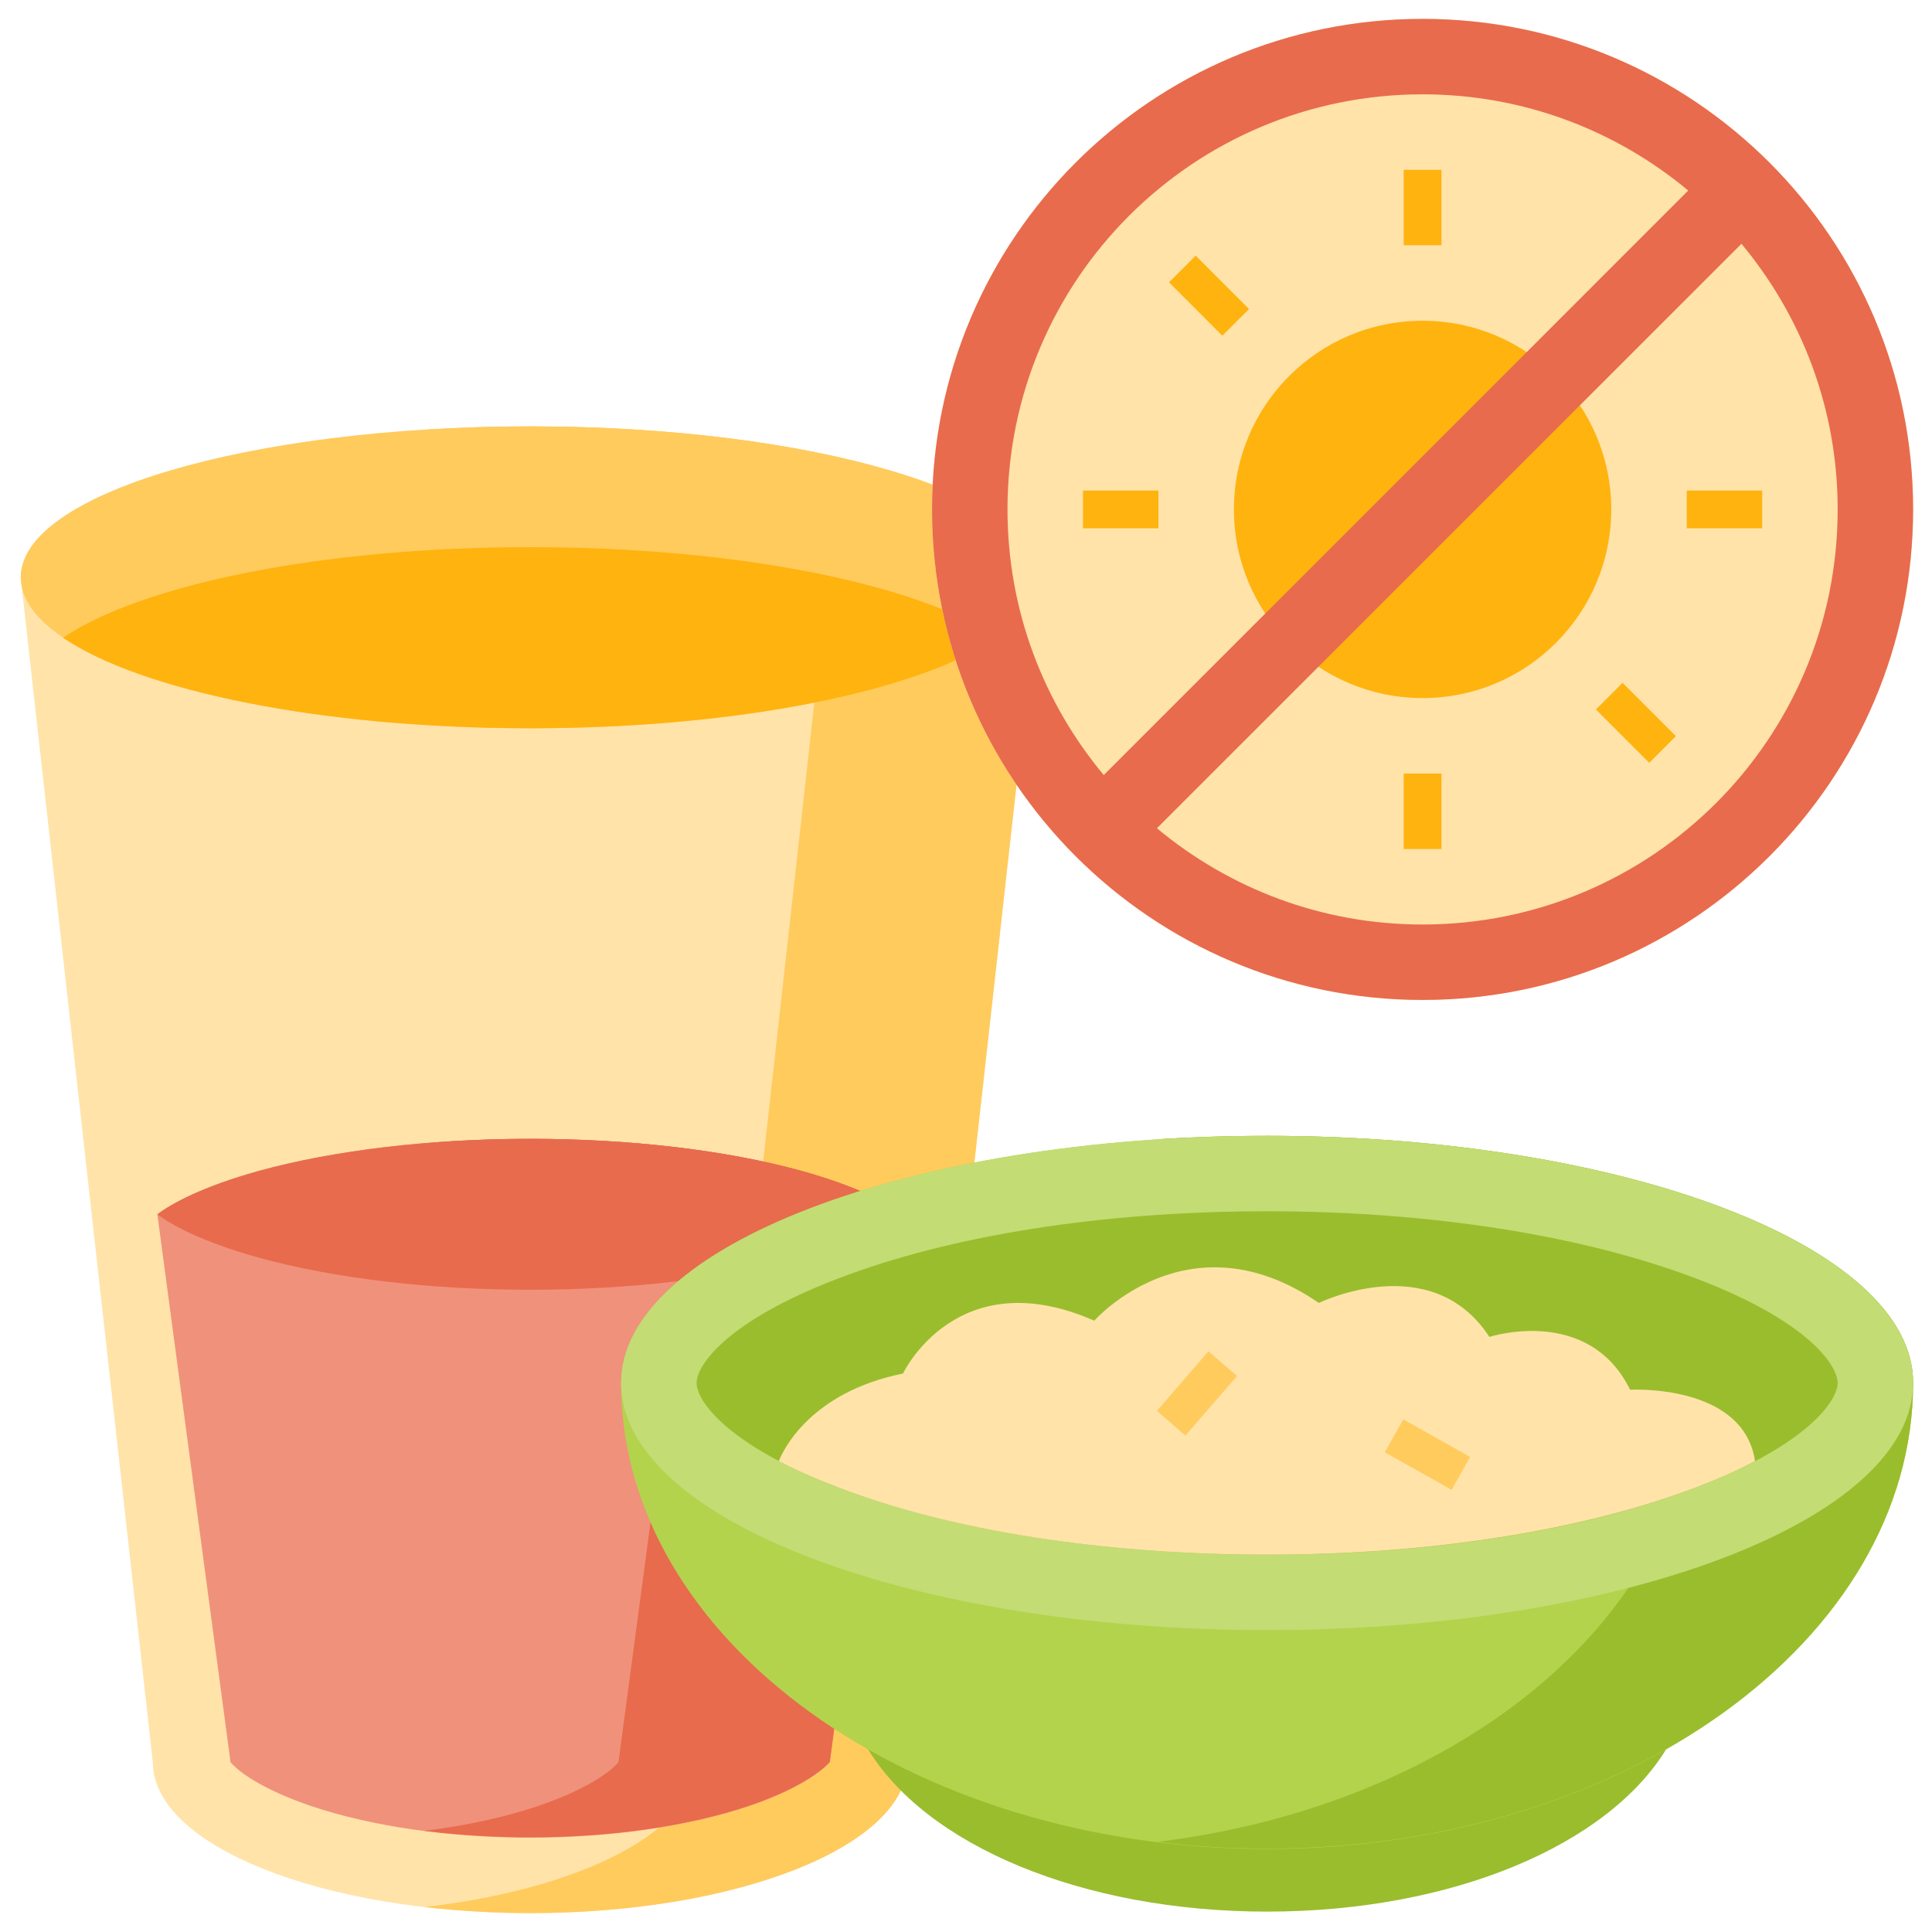 <svg width="40" height="40" viewBox="0 0 40 40" fill="none" xmlns="http://www.w3.org/2000/svg">
<g clip-path="url(#clip0_1540_13155)">
<path d="M21.523 11.953C21.523 10.227 16.805 8.828 10.977 8.828C5.148 8.828 0.43 10.227 0.43 11.953C0.43 12.008 0.438 12.055 0.445 12.102L3.164 36.484C3.164 38.211 6.664 39.609 10.977 39.609C15.289 39.609 18.789 38.211 18.789 36.484L21.508 12.102C21.516 12.055 21.523 12.008 21.523 11.953V11.953Z" fill="#FFE3A9"/>
<path d="M10.977 8.828C10.227 8.828 9.492 8.852 8.789 8.898C13.562 9.195 17.148 10.453 17.148 11.953C17.148 12.008 17.141 12.055 17.133 12.102L14.414 36.484C14.414 37.906 12.039 39.109 8.789 39.484C9.484 39.562 10.219 39.609 10.977 39.609C15.289 39.609 18.789 38.211 18.789 36.484L21.508 12.102C21.516 12.055 21.523 12 21.523 11.953C21.523 10.227 16.805 8.828 10.977 8.828V8.828Z" fill="#FFCB5D"/>
<path d="M16.594 24.242C15.039 23.812 13.039 23.578 10.977 23.578C8.914 23.578 6.922 23.812 5.359 24.242C4.18 24.57 3.547 24.922 3.258 25.141L4.773 36.484C4.93 36.672 5.406 37.039 6.438 37.391C7.688 37.812 9.297 38.047 10.977 38.047C12.656 38.047 14.266 37.812 15.516 37.391C16.547 37.039 17.023 36.664 17.18 36.484L18.695 25.141C18.406 24.922 17.773 24.57 16.594 24.242Z" fill="#F0917B"/>
<path d="M16.594 24.242C15.039 23.812 13.039 23.578 10.977 23.578C10.234 23.578 9.5 23.609 8.789 23.672C10.047 23.773 11.219 23.969 12.219 24.242C13.398 24.57 14.031 24.922 14.32 25.141L12.805 36.484C12.648 36.672 12.172 37.039 11.141 37.391C10.453 37.625 9.648 37.797 8.789 37.906C9.484 37.992 10.227 38.039 10.977 38.039C12.656 38.039 14.266 37.805 15.516 37.383C16.547 37.031 17.023 36.656 17.18 36.477L18.695 25.133C18.406 24.922 17.773 24.57 16.594 24.242V24.242Z" fill="#E86B4D"/>
<path d="M10.977 15.078C16.801 15.078 21.523 13.679 21.523 11.953C21.523 10.227 16.801 8.828 10.977 8.828C5.152 8.828 0.43 10.227 0.43 11.953C0.43 13.679 5.152 15.078 10.977 15.078Z" fill="#FFCB5D"/>
<path d="M1.305 13.203C2.93 14.305 6.648 15.078 10.977 15.078C15.305 15.078 19.016 14.305 20.648 13.203C19.023 12.102 15.305 11.328 10.977 11.328C6.648 11.328 2.938 12.102 1.305 13.203V13.203Z" fill="#FFB30F"/>
<path d="M10.977 23.578C13.039 23.578 15.031 23.812 16.594 24.242C17.773 24.57 18.406 24.922 18.695 25.141C18.406 25.359 17.773 25.711 16.594 26.039C15.039 26.469 13.039 26.703 10.977 26.703C8.914 26.703 6.922 26.469 5.359 26.039C4.18 25.711 3.547 25.359 3.258 25.141C3.547 24.922 4.18 24.57 5.359 24.242C6.922 23.812 8.914 23.578 10.977 23.578Z" fill="#E86B4D"/>
<path d="M34.523 36.172C33.312 38.203 30.062 39.578 26.234 39.578C22.406 39.578 19.148 38.203 17.945 36.172H34.523Z" fill="#9ABD2D"/>
<path d="M39.609 28.633C39.609 33.961 33.617 38.281 26.234 38.281C18.852 38.281 12.859 33.961 12.859 28.633C12.859 25.805 18.852 23.516 26.234 23.516C33.617 23.516 39.609 25.805 39.609 28.633Z" fill="#B3D34C"/>
<path d="M26.234 23.516C25.461 23.516 24.703 23.539 23.969 23.586C30.273 24 35.078 26.102 35.078 28.625C35.078 33.398 30.273 37.359 23.969 38.133C24.703 38.227 25.461 38.273 26.234 38.273C33.625 38.273 39.609 33.953 39.609 28.625C39.609 25.805 33.617 23.516 26.234 23.516Z" fill="#9ABD2D"/>
<path d="M29.453 20.703C35.062 20.703 39.609 16.156 39.609 10.547C39.609 4.938 35.062 0.391 29.453 0.391C23.844 0.391 19.297 4.938 19.297 10.547C19.297 16.156 23.844 20.703 29.453 20.703Z" fill="#FFE3A9"/>
<path d="M26.234 33.75C33.621 33.75 39.609 31.459 39.609 28.633C39.609 25.807 33.621 23.516 26.234 23.516C18.848 23.516 12.859 25.807 12.859 28.633C12.859 31.459 18.848 33.75 26.234 33.75Z" fill="#C3DC74"/>
<path d="M35.133 26.477C32.781 25.578 29.617 25.078 26.234 25.078C22.852 25.078 19.688 25.57 17.336 26.477C15.031 27.359 14.422 28.273 14.422 28.633C14.422 28.992 15.031 29.906 17.336 30.789C19.688 31.688 22.844 32.188 26.234 32.188C29.625 32.188 32.781 31.695 35.133 30.789C37.438 29.906 38.047 28.992 38.047 28.633C38.047 28.273 37.438 27.352 35.133 26.477V26.477Z" fill="#9ABD2D"/>
<path d="M36.336 30.249C36 30.429 35.602 30.608 35.133 30.788C32.781 31.687 29.617 32.187 26.234 32.187C22.852 32.187 19.688 31.695 17.336 30.788C16.867 30.608 16.461 30.429 16.125 30.249C16.211 30.03 16.773 28.827 18.695 28.437C18.695 28.437 19.805 26.093 22.656 27.343C22.656 27.343 24.609 25.124 27.305 26.976C27.305 26.976 29.633 25.835 30.836 27.679C30.836 27.679 32.883 27.015 33.75 28.773C33.75 28.773 36.094 28.64 36.336 30.249V30.249Z" fill="#FFE3A9"/>
<path d="M25.02 27.977L25.611 28.488L24.543 29.722L23.953 29.211L25.02 27.977Z" fill="#FFCB5D"/>
<path d="M29.054 29.387L30.437 30.164L30.054 30.845L28.671 30.068L29.054 29.387Z" fill="#FFCB5D"/>
<path d="M29.453 14.453C31.61 14.453 33.359 12.704 33.359 10.547C33.359 8.39 31.61 6.641 29.453 6.641C27.296 6.641 25.547 8.39 25.547 10.547C25.547 12.704 27.296 14.453 29.453 14.453Z" fill="#FFB30F"/>
<path d="M29.062 3.516H29.844V5.078H29.062V3.516Z" fill="#FFB30F"/>
<path d="M29.062 16.016H29.844V17.578H29.062V16.016Z" fill="#FFB30F"/>
<path d="M24.755 5.293L25.86 6.398L25.307 6.95L24.203 5.845L24.755 5.293Z" fill="#FFB30F"/>
<path d="M33.594 14.137L34.698 15.241L34.146 15.794L33.041 14.689L33.594 14.137Z" fill="#FFB30F"/>
<path d="M22.422 10.156H23.984V10.938H22.422V10.156Z" fill="#FFB30F"/>
<path d="M34.922 10.156H36.484V10.938H34.922V10.156Z" fill="#FFB30F"/>
<path d="M29.453 0.391C23.844 0.391 19.297 4.938 19.297 10.547C19.297 16.156 23.844 20.703 29.453 20.703C35.062 20.703 39.609 16.156 39.609 10.547C39.609 4.938 35.062 0.391 29.453 0.391ZM29.453 1.953C31.547 1.953 33.461 2.703 34.953 3.945L22.852 16.047C21.609 14.555 20.859 12.641 20.859 10.547C20.859 5.797 24.703 1.953 29.453 1.953ZM29.453 19.141C27.359 19.141 25.445 18.391 23.953 17.148L36.055 5.047C37.297 6.539 38.047 8.453 38.047 10.547C38.047 15.297 34.203 19.141 29.453 19.141Z" fill="#E86B4D"/>
</g>
<defs>
<clipPath id="clip0_1540_13155">
<rect width="40" height="40" fill="white"/>
</clipPath>
</defs>
</svg>
